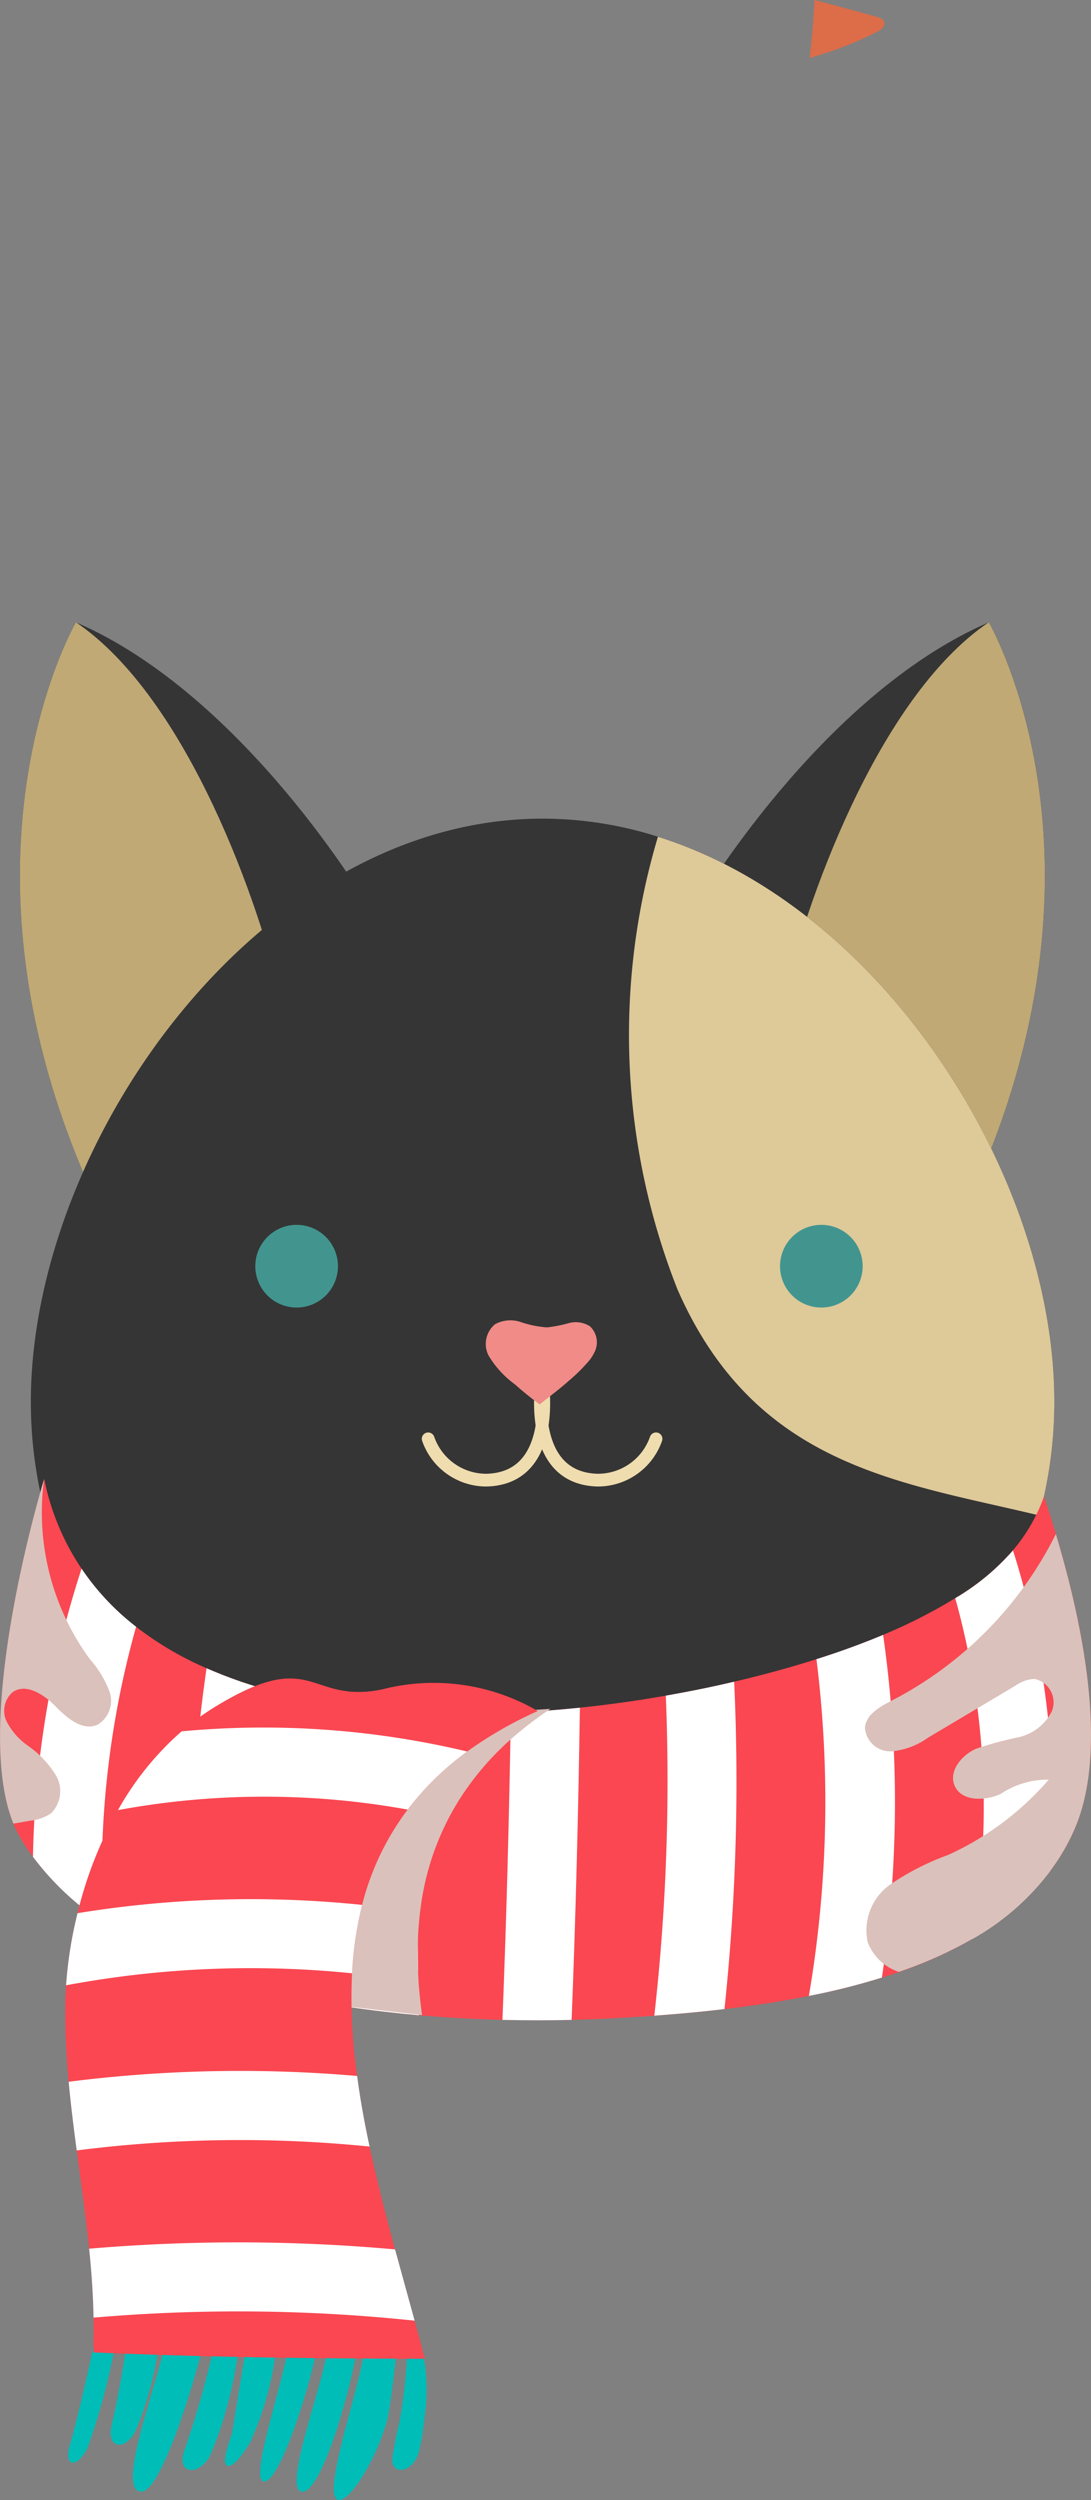 <svg xmlns="http://www.w3.org/2000/svg" width="22.285" height="51.033" viewBox="0 0 22.285 51.033"><rect x="0" y="0" width="22.285" height="51.033" fill="#808080" stroke="none"/><defs><style>.cls-1{isolation:isolate;}.cls-11,.cls-2{mix-blend-mode:multiply;}.cls-3{fill:#353535;}.cls-4{fill:#c0a975;}.cls-5{fill:#dec999;}.cls-6{fill:none;stroke:#efddaf;stroke-linecap:round;stroke-miterlimit:10;stroke-width:0.26px;}.cls-7{fill:#f08b88;}.cls-8{fill:#42958f;}.cls-9{fill:#fa4751;}.cls-10{fill:#fff;}.cls-11{fill:#dbc1bb;}.cls-12{fill:#00bdb8;}.cls-13{fill:#dd6c49;}</style></defs><g class="cls-1"><g id="Layer_2" data-name="Layer 2"><g id="Layer_1-2" data-name="Layer 1"><g id="New_Symbol" data-name="New Symbol" class="cls-2"><g id="New_Symbol_10" data-name="New Symbol 10"><path class="cls-3" d="M19.99,24.07c-.051.124-.104.245-.161.369L16.01,20.392,14.222,18.5s2.519-4.304,5.974-5.796l.006.009C20.32,12.924,22.839,17.487,19.99,24.07Z"/><path class="cls-4" d="M19.99,24.07l-3.98-3.678c.415-1.862,1.895-6.138,4.186-7.689l.006.009C20.32,12.924,22.839,17.487,19.99,24.07Z"/><path class="cls-3" d="M1.758,24.07c.051.124.104.245.161.369l3.819-4.048L7.527,18.5s-2.519-4.304-5.974-5.796l-.006.009C1.429,12.924-1.09,17.487,1.758,24.07Z"/><path class="cls-4" d="M1.758,24.07l3.98-3.678c-.415-1.862-1.895-6.138-4.186-7.689l-.006.009C1.429,12.924-1.09,17.487,1.758,24.07Z"/><path class="cls-3" d="M21.536,28.614a8.911,8.911,0,0,1-.307,2.321,10.329,10.329,0,0,1-10.146,7.288C5.309,38.224.63,33.92.63,28.614c0-5.308,4.679-11.903,10.453-11.903a7.772,7.772,0,0,1,2.355.369C18.078,18.537,21.536,24.051,21.536,28.614Z"/><path class="cls-5" d="M21.536,28.614a8.911,8.911,0,0,1-.307,2.321c-2.846-.685-5.798-.989-7.388-4.608a14.125,14.125,0,0,1-.402-9.246C18.078,18.537,21.536,24.051,21.536,28.614Z"/><path class="cls-6" d="M11.045,28.422c-.046.811.148,1.762,1.156,1.792a1.257,1.257,0,0,0,1.199-.843"/><path class="cls-6" d="M11.101,28.422c.046.811-.148,1.762-1.156,1.792a1.257,1.257,0,0,1-1.199-.843"/><path class="cls-7" d="M12.04,27.768a3.549,3.549,0,0,1-.428.424c-.187.168-.393.318-.588.476a6.488,6.488,0,0,1-.507-.41,1.969,1.969,0,0,1-.543-.597.524.524,0,0,1,.137-.629.658.658,0,0,1,.527-.045,2.079,2.079,0,0,0,.533.109,2.669,2.669,0,0,0,.443-.086.545.545,0,0,1,.434.062.446.446,0,0,1,.093.535A.87.87,0,0,1,12.04,27.768Z"/><path class="cls-8" d="M17.621,25.847a.844.844,0,1,1-.844-.844A.844.844,0,0,1,17.621,25.847Z"/><path class="cls-8" d="M6.903,25.847a.844.844,0,1,1-.844-.844A.844.844,0,0,1,6.903,25.847Z"/><path class="cls-9" d="M21.957,37.319a4.159,4.159,0,0,1-.505.872,5.13,5.13,0,0,1-1.588,1.388,8.828,8.828,0,0,1-1.85.79,14.07,14.07,0,0,1-1.492.375c-.55.11-1.125.197-1.723.268-.465.056-.945.099-1.433.135-.198.014-.395.028-.595.039-.341.02-.708.037-1.094.045-.446.011-.922.011-1.413,0-.55-.014-1.123-.042-1.704-.093-.468-.042-.942-.096-1.413-.166-.592-.087-1.185-.203-1.757-.347a12.984,12.984,0,0,1-1.441-.448,8.836,8.836,0,0,1-1.845-.931,5.651,5.651,0,0,1-1.43-1.343,4.277,4.277,0,0,1-.265-.401c-1.148-1.952.494-7.311.494-7.311A5.053,5.053,0,0,0,2.78,33.207a6.591,6.591,0,0,0,1.438.846,9.143,9.143,0,0,0,1.357.471A12.257,12.257,0,0,0,7.27,34.851c.457.059.928.099,1.405.118.578.025,1.168.023,1.76-.003.471-.023.942-.059,1.41-.107.595-.062,1.182-.144,1.754-.245.479-.085.945-.178,1.396-.285.592-.138,1.156-.293,1.681-.46.494-.155.95-.324,1.362-.496.268-.113.519-.228.748-.344.251-.13.494-.262.725-.406a4.725,4.725,0,0,0,1.179-.976,3.506,3.506,0,0,0,.635-1.1C22.157,33.037,22.648,35.711,21.957,37.319Z"/><path class="cls-10" d="M21.452,38.191a5.13,5.13,0,0,1-1.588,1.388,15.877,15.877,0,0,0-.352-6.955,4.725,4.725,0,0,0,1.179-.976A17.294,17.294,0,0,1,21.452,38.191Z"/><path class="cls-10" d="M18.014,40.368a14.07,14.07,0,0,1-1.492.375,23.488,23.488,0,0,0,.155-6.874c.494-.155.95-.324,1.362-.496A24.221,24.221,0,0,1,18.014,40.368Z"/><path class="cls-10" d="M14.798,41.011c-.465.056-.945.099-1.433.135A42.77,42.77,0,0,0,13.6,34.614c.479-.085.945-.178,1.396-.285A44.026,44.026,0,0,1,14.798,41.011Z"/><path class="cls-10" d="M11.845,34.86c-.031,2.127-.087,4.298-.169,6.372-.446.011-.922.011-1.413,0,.082-2.039.138-4.169.172-6.264C10.906,34.944,11.377,34.907,11.845,34.86Z"/><path class="cls-10" d="M8.559,41.138c-.468-.042-.942-.096-1.413-.166-.054-2.02-.009-4.098.124-6.121.457.059.928.099,1.405.118C8.539,37.006,8.5,39.105,8.559,41.138Z"/><path class="cls-10" d="M5.389,40.625a12.984,12.984,0,0,1-1.441-.448,30.622,30.622,0,0,1,.271-6.123,9.143,9.143,0,0,0,1.357.471A29.217,29.217,0,0,0,5.389,40.625Z"/><path class="cls-10" d="M2.103,39.245a5.651,5.651,0,0,1-1.43-1.343,20.179,20.179,0,0,1,.993-5.881A5.106,5.106,0,0,0,2.78,33.207,18.81,18.81,0,0,0,2.103,39.245Z"/><path class="cls-11" d="M8.536,40.191a7.127,7.127,0,0,1,.079-1.409A5.439,5.439,0,0,1,9.367,36.76a5.791,5.791,0,0,1,1.104-1.289,7.587,7.587,0,0,1,.773-.588l-6.309.408q-.161.142-.31.295a6.038,6.038,0,0,0-1.15,1.718,8.14,8.14,0,0,0-.633,2.17,8.722,8.722,0,0,0-.094.982l5.873.678C8.578,40.818,8.547,40.503,8.536,40.191Z"/><path class="cls-12" d="M1.788,49.972A13.729,13.729,0,0,0,2.36,47.829c-.174-.008-.26-.013-.434-.021-.077.404-.362,1.646-.497,2.095C1.293,50.353,1.562,50.407,1.788,49.972Z"/><path class="cls-12" d="M2.761,49.638a6.79,6.79,0,0,0,.482-1.771c-.264-.011-.397-.017-.661-.028-.036.38-.204,1.258-.302,1.668C2.174,49.958,2.522,50.06,2.761,49.638Z"/><path class="cls-12" d="M2.896,50.861c.4-.023,1.07-2.21,1.245-2.963-.313-.011-.469-.018-.782-.029C3.252,48.568,2.332,50.891,2.896,50.861Z"/><path class="cls-12" d="M5.402,50.655c.344-.027.982-2.126,1.065-2.712-.233-.002-.35-.003-.583-.006C5.793,48.607,5.064,50.68,5.402,50.655Z"/><path class="cls-12" d="M6.177,50.864c.421,0,1.047-2.317,1.108-2.924l-.598.004C6.635,48.574,5.747,50.862,6.177,50.864Z"/><path class="cls-12" d="M4.667,50.338c.147.003.392-.4.442-.483a6.293,6.293,0,0,0,.532-1.92c-.24-.005-.359-.008-.599-.013-.028-.001-.285,1.674-.302,1.742-.031.118-.225.592-.105.665Z"/><path class="cls-12" d="M4.286,50.138a8.033,8.033,0,0,0,.587-2.219c-.202-.006-.302-.01-.504-.015a19.694,19.694,0,0,1-.608,2.132C3.609,50.486,4.034,50.567,4.286,50.138Z"/><path class="cls-12" d="M8.31,48.194a11.25,11.25,0,0,1-.149,1.24,7.302,7.302,0,0,0-.143.72c-.055.391.416.339.54-.108a6.133,6.133,0,0,0,.125-.797,3.702,3.702,0,0,0-.025-1.113c-.118.021-.217-.208-.329-.198C8.323,48.041,8.319,48.092,8.31,48.194Z"/><path class="cls-12" d="M8.107,47.914c-.266.01-.399.015-.665.024-.028.627-.945,3.138-.503,3.095.247-.024.772-.889.966-1.624.073-.275.148-1.007.176-1.239C8.094,48.059,8.101,47.97,8.107,47.914Z"/><path class="cls-9" d="M10.985,34.927a8.09,8.09,0,0,0-1.441.826,5.792,5.792,0,0,0-1.216,1.185,5.436,5.436,0,0,0-.931,1.946,7.127,7.127,0,0,0-.206,1.396,11.012,11.012,0,0,0,.104,2.096c.062.477.15.959.254,1.441.15.702.333,1.407.519,2.099.135.491.271.979.4,1.456.073.262.141.522.209.778-2.355-.006-4.428-.031-6.772-.13.009-.24.011-.474.006-.711-.009-.474-.042-.942-.09-1.407-.07-.671-.166-1.34-.254-2.005-.062-.465-.121-.934-.164-1.402a14.885,14.885,0,0,1-.07-1.509c0-.147.006-.302.017-.46a8.516,8.516,0,0,1,.234-1.472A8.139,8.139,0,0,1,2.41,36.95a6.036,6.036,0,0,1,1.3-1.608,5.217,5.217,0,0,1,.663-.488c2.051-1.261,1.915-.065,3.427-.367A4.228,4.228,0,0,1,10.985,34.927Z"/><path class="cls-10" d="M9.543,35.754a5.792,5.792,0,0,0-1.216,1.185A16.427,16.427,0,0,0,2.41,36.95a6.036,6.036,0,0,1,1.3-1.608A17.951,17.951,0,0,1,9.543,35.754Z"/><path class="cls-10" d="M7.397,38.885a7.127,7.127,0,0,0-.206,1.396A20.497,20.497,0,0,0,1.35,40.526a8.516,8.516,0,0,1,.234-1.472A22.051,22.051,0,0,1,7.397,38.885Z"/><path class="cls-10" d="M7.549,43.818a26.358,26.358,0,0,0-5.982.079c-.062-.465-.121-.934-.164-1.402a27.798,27.798,0,0,1,5.892-.118C7.357,42.853,7.445,43.335,7.549,43.818Z"/><path class="cls-10" d="M8.469,47.372A34.416,34.416,0,0,0,1.911,47.31c-.009-.474-.042-.942-.09-1.407a35.832,35.832,0,0,1,6.248.014C8.204,46.407,8.339,46.895,8.469,47.372Z"/><path class="cls-11" d="M1.04,37.017a.636.636,0,0,0,.105-.772A2.02,2.02,0,0,0,.57,35.636a1.384,1.384,0,0,1-.433-.492.503.503,0,0,1,.119-.6c.272-.194.638.044.873.283s.551.514.859.382a.567.567,0,0,0,.251-.673,2.117,2.117,0,0,0-.403-.667A5.07,5.07,0,0,1,.9,30.195c-.022.074-1.492,4.911-.626,7.03.117-.019.234-.039.349-.06A.92.92,0,0,0,1.04,37.017Z"/><path class="cls-11" d="M21.452,38.191a4.159,4.159,0,0,0,.505-.872c.62-1.443.287-3.746-.39-6.004a7.689,7.689,0,0,1-3.356,3.402c-.243.124-.528.285-.543.557a.518.518,0,0,0,.541.476,1.503,1.503,0,0,0,.746-.278l1.781-1.059a.74.74,0,0,1,.393-.141.487.487,0,0,1,.35.674,1.012,1.012,0,0,1-.685.519,6.978,6.978,0,0,0-.858.233c-.297.131-.568.463-.434.759.144.32.61.308.931.167a1.739,1.739,0,0,1,.989-.296,5.995,5.995,0,0,1-2.053,1.536,5.338,5.338,0,0,0-1.188.607,1.143,1.143,0,0,0-.458,1.172,1.02,1.02,0,0,0,.636.609,8.485,8.485,0,0,0,1.505-.674A5.13,5.13,0,0,0,21.452,38.191Z"/><g id="New_Symbol_16" data-name="New Symbol 16"><path class="cls-13" d="M18.064.463c.016.091-.081.156-.163.194a7.303,7.303,0,0,1-1.363.525c.025-.2.044-.406.062-.616.013-.169.025-.338.034-.512V.044c0-.016.003-.028.003-.044.416.109.831.222,1.25.338C17.964.356,18.049.388,18.064.463Z"/></g></g></g></g></g></g></svg>